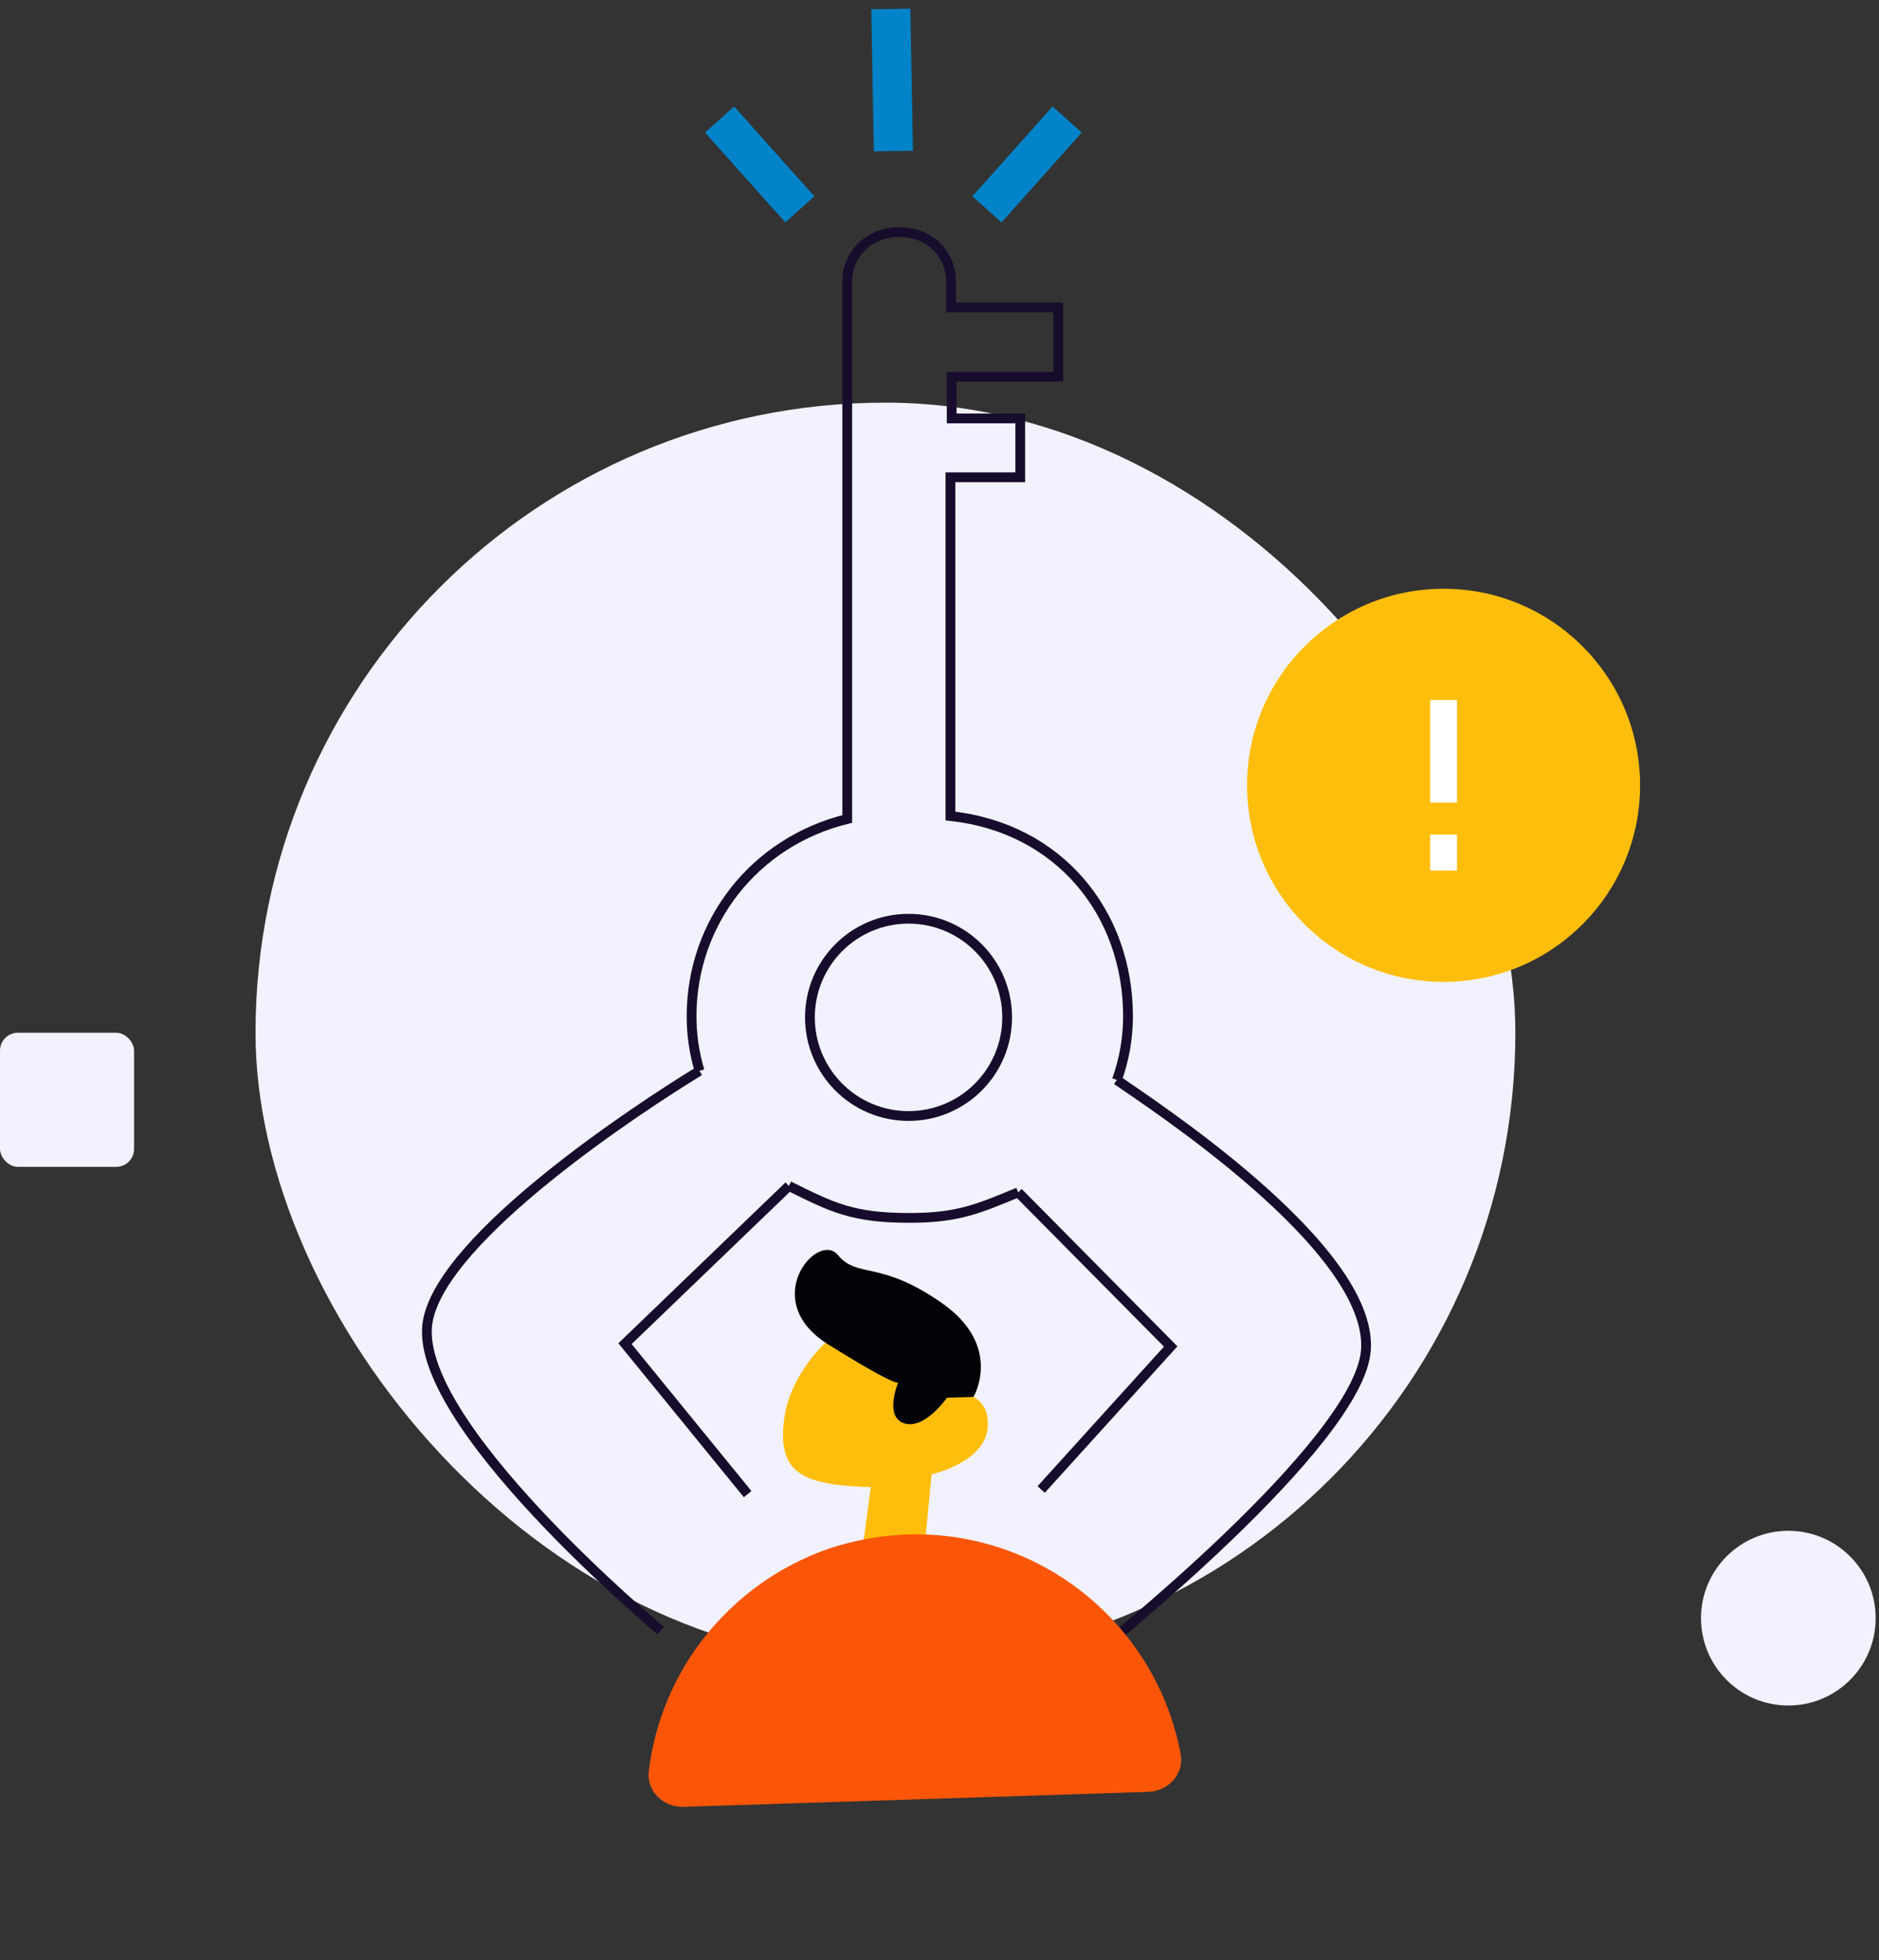 <svg width="210" height="219" viewBox="0 0 210 219" fill="none" xmlns="http://www.w3.org/2000/svg">
<rect x="0" y="0" width="210" height="219" fill="#333333" stroke="none"/>
<rect x="28.557" y="44.987" width="140.802" height="140.799" rx="70.399" fill="#F1F2FD"/>
<rect y="115.386" width="14.986" height="14.986" rx="2" fill="#F1F2FD"/>
<path d="M199.867 190.555C205.257 190.555 209.627 186.185 209.627 180.795C209.627 175.405 205.257 171.035 199.867 171.035C194.477 171.035 190.107 175.405 190.107 180.795C190.107 186.185 194.477 190.555 199.867 190.555Z" fill="#F1F2FD"/>
<path d="M102.968 176.655L104.116 164.721C104.116 164.721 110.364 163.37 110.406 159.169C110.448 154.968 105.976 155.661 105.976 155.661C105.976 155.661 105.491 149.752 99.784 147.788C94.077 145.824 88.537 153.2 87.737 157.943C86.547 164.947 90.076 165.89 97.326 166.164L96.264 173.998" fill="#FFBE0B"/>
<path d="M108.796 156.08C108.796 156.08 112.185 150.4 105.226 145.559C98.266 140.718 95.877 142.899 93.622 140.203C91.367 137.508 84.696 145.297 92.554 150.204C100.412 155.11 100.385 154.455 100.385 154.455C100.385 154.455 98.775 158.296 101.057 159.028C103.339 159.76 105.836 156.163 105.836 156.163" fill="#030207"/>
<path d="M113.795 133.224L130.838 150.442L116.36 166.42" stroke="#170C2C" stroke-width="1.092" stroke-miterlimit="10"/>
<path d="M83.557 166.937L69.85 150.126L88.169 132.504" stroke="#170C2C" stroke-width="1.092" stroke-miterlimit="10"/>
<path d="M124.816 120.665C128.27 123.101 153.439 139.347 152.659 150.822C151.948 161.299 122.105 184.994 122.105 184.994" stroke="#170C2C" stroke-width="1.092" stroke-miterlimit="10"/>
<path d="M73.848 182.183C73.848 182.183 45.684 158.714 47.823 147.541C49.608 138.13 71.209 123.899 78.171 119.65" stroke="#170C2C" stroke-width="1.092" stroke-miterlimit="10"/>
<path d="M113.793 133.224C109.365 135.039 107.104 136.074 101.668 136.074C95.298 136.074 93.075 134.937 88.166 132.504" stroke="#170C2C" stroke-width="1.092" stroke-miterlimit="10"/>
<path d="M78.184 119.645C77.587 117.665 77.286 115.607 77.291 113.539C77.291 103.108 84.265 94.06 94.688 91.504V31.447C94.688 28.4 97.131 25.931 100.487 25.931C103.938 25.931 106.286 28.4 106.286 31.447V34.348H118.264V42.084H106.363V46.749H114.022V53.328H106.223V91.177C118.357 92.474 126.069 101.995 126.069 113.545C126.07 115.973 125.649 118.382 124.825 120.665" stroke="#170C2C" stroke-width="1.092" stroke-miterlimit="10"/>
<path d="M99.561 1L99.843 16.876" stroke="#0083C8" stroke-width="4.37" stroke-miterlimit="10"/>
<path d="M80.42 13.353L89.388 23.389" stroke="#0083C8" stroke-width="4.37" stroke-miterlimit="10"/>
<path d="M119.27 13.353L110.303 23.389" stroke="#0083C8" stroke-width="4.37" stroke-miterlimit="10"/>
<path d="M101.54 124.691C107.627 124.691 112.561 119.756 112.561 113.67C112.561 107.583 107.627 102.649 101.54 102.649C95.454 102.649 90.519 107.583 90.519 113.67C90.519 119.756 95.454 124.691 101.54 124.691Z" stroke="#170C2C" stroke-width="1.092" stroke-miterlimit="10"/>
<path d="M128.311 200.203C130.577 200.13 132.37 198.202 131.953 195.975C129.222 181.391 116.066 170.721 100.853 171.466C98.077 171.619 95.338 172.139 92.713 172.998C86.681 175.07 81.452 178.998 77.766 184.211C74.897 188.291 73.098 192.993 72.511 197.905C72.243 200.15 74.154 201.948 76.414 201.875L128.311 200.203Z" fill="#FB5607"/>
<circle cx="161.337" cy="87.743" r="21.962" transform="rotate(-0.501 161.337 87.743)" fill="#FFBE0B"/>
<path d="M161.336 78.212V89.676" stroke="white" stroke-width="3"/>
<path d="M161.336 93.25L161.336 97.273" stroke="white" stroke-width="3"/>
</svg>
